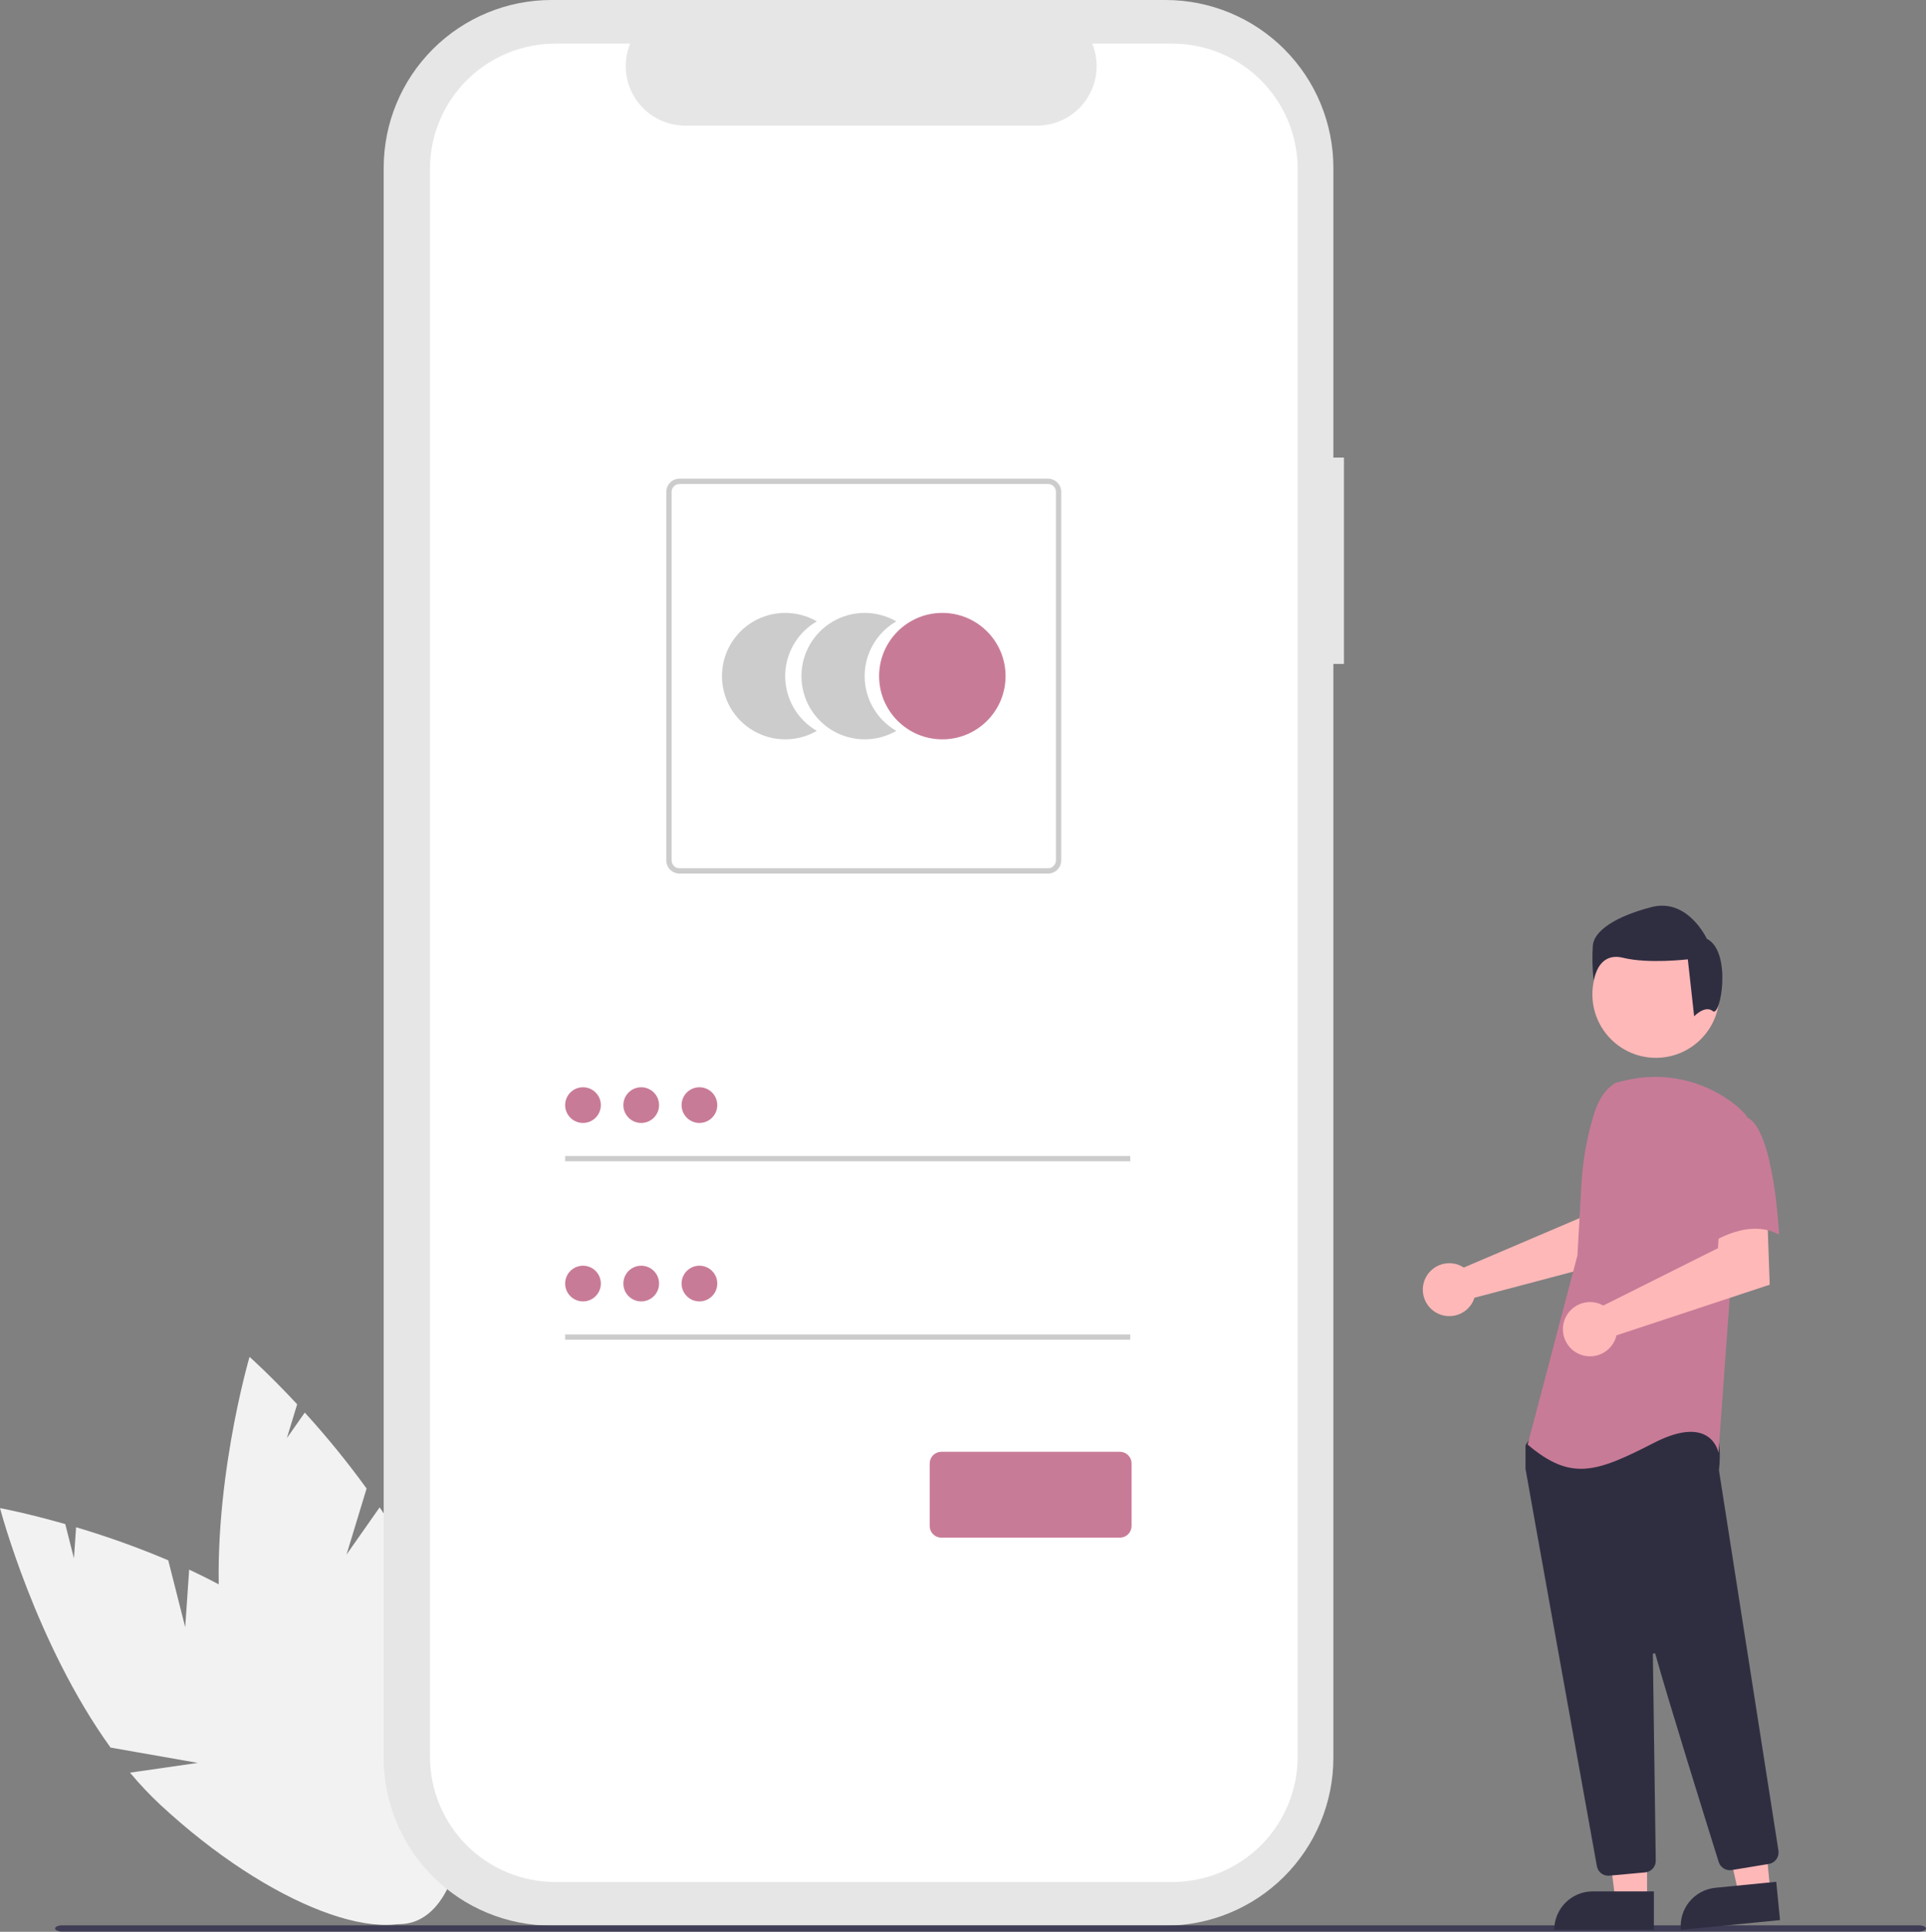<svg width="647" height="649" viewBox="0 0 647 649" fill="none" xmlns="http://www.w3.org/2000/svg">
<rect x="0" y="0" width="647" height="649" fill="#808080" stroke="none"/>
<g clip-path="url(#clip0)">
<path d="M62.219 546.672L56.521 524.199C46.418 519.917 36.081 516.208 25.56 513.091L24.841 523.535L21.924 512.029C8.877 508.299 0 506.658 0 506.658C0 506.658 11.987 552.251 37.138 587.108L66.44 592.256L43.676 595.538C46.839 599.345 50.239 602.948 53.855 606.328C90.438 640.285 131.185 655.865 144.865 641.126C158.545 626.387 139.979 586.913 103.396 552.959C92.055 542.432 77.809 533.985 63.547 527.335L62.219 546.672Z" fill="#F2F2F2"/>
<path d="M116.41 522.261L123.149 500.078C116.714 491.191 109.782 482.673 102.388 474.566L96.374 483.135L99.824 471.777C90.581 461.843 83.831 455.85 83.831 455.85C83.831 455.85 70.528 501.077 74.037 543.916L96.461 563.469L75.273 554.511C76.014 559.406 77.063 564.249 78.412 569.012C92.177 616.99 119.004 651.389 138.333 645.844C157.662 640.298 162.174 596.909 148.409 548.931C144.143 534.058 136.313 519.462 127.542 506.398L116.41 522.261Z" fill="#F2F2F2"/>
<path d="M451.473 153.733H447.919V56.36C447.919 48.958 446.461 41.63 443.629 34.792C440.796 27.954 436.645 21.741 431.411 16.507C426.178 11.274 419.965 7.122 413.127 4.29C406.289 1.458 398.96 0 391.559 0H185.253C170.305 0 155.97 5.938 145.4 16.507C134.831 27.077 128.893 41.412 128.893 56.36V590.569C128.893 597.97 130.351 605.299 133.183 612.137C136.015 618.975 140.167 625.188 145.4 630.421C150.634 635.655 156.847 639.806 163.685 642.639C170.523 645.471 177.851 646.929 185.253 646.929H391.559C406.507 646.929 420.842 640.991 431.411 630.421C441.98 619.852 447.918 605.517 447.918 590.569V223.046H451.472L451.473 153.733Z" fill="#E6E6E6"/>
<path d="M393.833 14.657H366.906C368.144 17.694 368.617 20.988 368.282 24.25C367.948 27.512 366.816 30.642 364.986 33.364C363.157 36.085 360.687 38.315 357.792 39.857C354.898 41.399 351.669 42.205 348.39 42.205H230.199C226.92 42.205 223.691 41.398 220.798 39.856C217.904 38.314 215.433 36.084 213.604 33.363C211.775 30.641 210.643 27.512 210.309 24.25C209.974 20.988 210.447 17.694 211.685 14.657H186.533C175.37 14.657 164.665 19.092 156.772 26.985C148.879 34.878 144.444 45.583 144.444 56.746V590.18C144.444 601.343 148.879 612.048 156.772 619.941C164.665 627.834 175.37 632.269 186.533 632.269H393.833C404.996 632.269 415.702 627.834 423.595 619.941C431.488 612.048 435.922 601.343 435.922 590.18V56.745C435.922 45.583 431.488 34.877 423.594 26.984C415.701 19.091 404.996 14.657 393.833 14.657Z" fill="white"/>
<path d="M263.768 227.151C263.767 223.422 264.749 219.759 266.614 216.53C268.478 213.301 271.161 210.621 274.391 208.758C271.163 206.893 267.5 205.912 263.772 205.911C260.043 205.911 256.381 206.892 253.152 208.756C249.923 210.62 247.241 213.301 245.377 216.529C243.513 219.758 242.531 223.421 242.531 227.149C242.531 230.878 243.513 234.54 245.377 237.769C247.241 240.998 249.923 243.679 253.152 245.543C256.381 247.407 260.043 248.388 263.772 248.387C267.5 248.387 271.163 247.405 274.391 245.54C271.161 243.678 268.479 240.998 266.614 237.77C264.749 234.541 263.767 230.879 263.768 227.151Z" fill="#CCCCCC"/>
<path d="M290.466 227.151C290.466 223.422 291.447 219.759 293.312 216.53C295.177 213.301 297.86 210.621 301.09 208.758C297.861 206.893 294.199 205.912 290.47 205.911C286.742 205.911 283.079 206.892 279.85 208.756C276.621 210.62 273.94 213.301 272.076 216.529C270.211 219.758 269.23 223.421 269.23 227.149C269.23 230.878 270.211 234.54 272.076 237.769C273.94 240.998 276.621 243.679 279.85 245.543C283.079 247.407 286.742 248.388 290.47 248.387C294.199 248.387 297.861 247.405 301.09 245.54C297.86 243.678 295.177 240.998 293.313 237.77C291.448 234.541 290.466 230.879 290.466 227.151Z" fill="#CCCCCC"/>
<path d="M316.559 248.388C328.289 248.388 337.797 238.879 337.797 227.15C337.797 215.42 328.289 205.912 316.559 205.912C304.83 205.912 295.321 215.42 295.321 227.15C295.321 238.879 304.83 248.388 316.559 248.388Z" fill="#C87B97"/>
<path d="M352.054 293.484H228.273C227.095 293.483 225.965 293.014 225.132 292.181C224.299 291.348 223.83 290.218 223.829 289.04V165.259C223.83 164.081 224.299 162.951 225.132 162.118C225.965 161.285 227.095 160.816 228.273 160.814H352.054C353.232 160.816 354.362 161.285 355.195 162.118C356.028 162.951 356.497 164.081 356.499 165.259V289.04C356.497 290.218 356.028 291.348 355.195 292.181C354.362 293.014 353.232 293.483 352.054 293.484ZM228.273 162.593C227.566 162.594 226.888 162.875 226.389 163.375C225.889 163.875 225.607 164.553 225.607 165.26V289.04C225.607 289.747 225.889 290.425 226.389 290.925C226.888 291.425 227.566 291.706 228.273 291.707H352.054C352.761 291.706 353.439 291.425 353.939 290.925C354.439 290.425 354.72 289.747 354.72 289.04V165.26C354.72 164.553 354.439 163.875 353.939 163.375C353.439 162.875 352.761 162.594 352.054 162.593H228.273Z" fill="#CCCCCC"/>
<path d="M379.692 388.368H189.85V390.146H379.692V388.368Z" fill="#CCCCCC"/>
<path d="M195.845 377.267C199.157 377.267 201.841 374.583 201.841 371.272C201.841 367.961 199.157 365.276 195.845 365.276C192.534 365.276 189.85 367.961 189.85 371.272C189.85 374.583 192.534 377.267 195.845 377.267Z" fill="#C87B97"/>
<path d="M379.692 448.317H189.85V450.095H379.692V448.317Z" fill="#CCCCCC"/>
<path d="M195.845 437.217C199.157 437.217 201.841 434.533 201.841 431.222C201.841 427.911 199.157 425.227 195.845 425.227C192.534 425.227 189.85 427.911 189.85 431.222C189.85 434.533 192.534 437.217 195.845 437.217Z" fill="#C87B97"/>
<path d="M376.218 516.585H316.223C315.186 516.584 314.193 516.172 313.46 515.439C312.727 514.706 312.315 513.713 312.314 512.676V491.649C312.315 490.612 312.727 489.619 313.46 488.886C314.193 488.153 315.186 487.741 316.223 487.74H376.218C377.254 487.741 378.248 488.153 378.981 488.886C379.713 489.619 380.126 490.612 380.127 491.649V512.676C380.126 513.713 379.713 514.706 378.981 515.439C378.248 516.172 377.254 516.584 376.218 516.585Z" fill="#C87B97"/>
<path d="M215.402 377.267C218.713 377.267 221.397 374.583 221.397 371.272C221.397 367.961 218.713 365.276 215.402 365.276C212.091 365.276 209.407 367.961 209.407 371.272C209.407 374.583 212.091 377.267 215.402 377.267Z" fill="#C87B97"/>
<path d="M234.959 377.267C238.27 377.267 240.954 374.583 240.954 371.272C240.954 367.961 238.27 365.276 234.959 365.276C231.648 365.276 228.963 367.961 228.963 371.272C228.963 374.583 231.648 377.267 234.959 377.267Z" fill="#C87B97"/>
<path d="M215.402 437.217C218.713 437.217 221.397 434.533 221.397 431.222C221.397 427.911 218.713 425.227 215.402 425.227C212.091 425.227 209.407 427.911 209.407 431.222C209.407 434.533 212.091 437.217 215.402 437.217Z" fill="#C87B97"/>
<path d="M234.959 437.217C238.27 437.217 240.954 434.533 240.954 431.222C240.954 427.911 238.27 425.227 234.959 425.227C231.648 425.227 228.963 427.911 228.963 431.222C228.963 434.533 231.648 437.217 234.959 437.217Z" fill="#C87B97"/>
<path d="M644.583 648.936H20.917C19.581 648.936 18.5 648.462 18.5 647.878C18.5 647.294 19.581 646.819 20.917 646.819H644.583C645.918 646.819 647 647.294 647 647.878C647 648.463 645.918 648.936 644.583 648.936Z" fill="#3F3D56"/>
<path d="M490.497 425.163C490.923 425.358 491.333 425.586 491.723 425.847L530.683 409.218L532.073 398.955L547.641 398.86L546.721 422.398L495.298 435.997C495.19 436.355 495.06 436.705 494.909 437.047C494.166 438.633 492.97 439.965 491.473 440.874C489.975 441.783 488.242 442.229 486.492 442.157C484.741 442.085 483.051 441.496 481.634 440.467C480.216 439.437 479.135 438.011 478.525 436.369C477.915 434.726 477.804 432.94 478.206 431.235C478.608 429.53 479.505 427.981 480.784 426.784C482.063 425.587 483.668 424.794 485.396 424.506C487.124 424.217 488.899 424.446 490.497 425.163Z" fill="#FFB8B8"/>
<path d="M553.302 638.464H542.653L537.587 597.388L553.304 597.389L553.302 638.464Z" fill="#FFB8B8"/>
<path d="M535.046 635.421H555.584V648.352H522.115C522.115 644.923 523.477 641.633 525.902 639.208C528.327 636.783 531.616 635.421 535.046 635.421Z" fill="#2F2E41"/>
<path d="M594.719 635.455L584.121 636.499L575.051 596.118L590.693 594.577L594.719 635.455Z" fill="#FFB8B8"/>
<path d="M576.253 634.216L596.692 632.203L597.959 645.072L564.651 648.353C564.485 646.663 564.653 644.957 565.146 643.332C565.639 641.707 566.447 640.195 567.524 638.882C568.602 637.569 569.927 636.481 571.425 635.681C572.922 634.88 574.563 634.383 576.253 634.216Z" fill="#2F2E41"/>
<path d="M556.267 355.388C568.049 355.388 577.601 345.837 577.601 334.054C577.601 322.271 568.049 312.719 556.267 312.719C544.484 312.719 534.932 322.271 534.932 334.054C534.932 345.837 544.484 355.388 556.267 355.388Z" fill="#FFB8B8"/>
<path d="M540.273 630.158C539.358 630.16 538.472 629.839 537.77 629.251C537.068 628.664 536.597 627.847 536.438 626.946C530.926 596.348 512.909 496.299 512.478 493.528C512.468 493.464 512.464 493.4 512.464 493.335V485.875C512.464 485.604 512.549 485.339 512.707 485.118L515.087 481.784C515.2 481.624 515.349 481.491 515.521 481.397C515.693 481.303 515.885 481.25 516.081 481.241C529.65 480.605 574.092 478.741 576.239 481.423C578.395 484.119 577.633 492.287 577.458 493.897L577.467 494.065L597.433 621.75C597.589 622.768 597.338 623.807 596.734 624.641C596.13 625.476 595.222 626.04 594.206 626.21L581.735 628.264C580.807 628.413 579.855 628.224 579.054 627.731C578.253 627.238 577.655 626.474 577.37 625.578C573.513 613.253 560.58 571.794 556.098 555.751C556.07 555.65 556.006 555.562 555.918 555.504C555.83 555.446 555.724 555.422 555.619 555.437C555.515 555.452 555.419 555.504 555.351 555.584C555.282 555.664 555.245 555.766 555.246 555.872C555.47 571.164 556.011 610.182 556.198 623.657L556.218 625.109C556.227 626.091 555.866 627.041 555.208 627.771C554.55 628.5 553.642 628.956 552.663 629.049L540.638 630.142C540.516 630.153 540.394 630.158 540.273 630.158Z" fill="#2F2E41"/>
<path d="M542.727 363.777C539.003 365.99 536.776 370.058 535.497 374.197C533.13 381.859 531.706 389.781 531.255 397.788L529.903 421.763L513.178 485.32C527.674 497.586 536.036 494.799 555.55 484.766C575.064 474.733 577.294 488.111 577.294 488.111L581.196 434.031L586.771 374.936C585.52 373.429 584.103 372.067 582.549 370.876C577.395 366.869 571.4 364.083 565.014 362.73C558.628 361.376 552.018 361.49 545.682 363.062L542.727 363.777Z" fill="#C87B97"/>
<path d="M537.294 437.999C537.744 438.168 538.18 438.373 538.598 438.611L577.12 419.329L577.759 408.884L593.65 407.788L594.502 431.6L543.021 448.624C542.601 450.427 541.642 452.059 540.271 453.304C538.9 454.548 537.183 455.346 535.348 455.591C533.513 455.836 531.647 455.516 529.998 454.675C528.349 453.833 526.995 452.51 526.117 450.88C525.239 449.25 524.877 447.392 525.081 445.552C525.284 443.712 526.043 441.977 527.256 440.579C528.47 439.181 530.08 438.185 531.873 437.724C533.666 437.263 535.557 437.359 537.294 437.999Z" fill="#FFB8B8"/>
<path d="M586.492 375.206C595.97 378.551 597.64 414.793 597.64 414.793C586.49 408.66 573.108 418.696 573.108 418.696C573.108 418.696 570.321 409.218 566.976 396.952C565.965 393.502 565.845 389.852 566.625 386.343C567.404 382.834 569.059 379.579 571.436 376.881C571.436 376.881 577.014 371.859 586.492 375.206Z" fill="#C87B97"/>
<path d="M575.396 339.696C572.738 337.569 569.112 341.434 569.112 341.434L566.985 322.295C566.985 322.295 553.694 323.888 545.188 321.764C536.682 319.641 535.353 329.473 535.353 329.473C534.914 325.502 534.825 321.499 535.087 317.512C535.618 312.727 542.53 307.942 554.757 304.752C566.985 301.562 573.364 315.385 573.364 315.385C581.871 319.637 578.054 341.822 575.396 339.696Z" fill="#2F2E41"/>
</g>
<defs>
<clipPath id="clip0">
<rect width="647" height="648.936" fill="white"/>
</clipPath>
</defs>
</svg>
